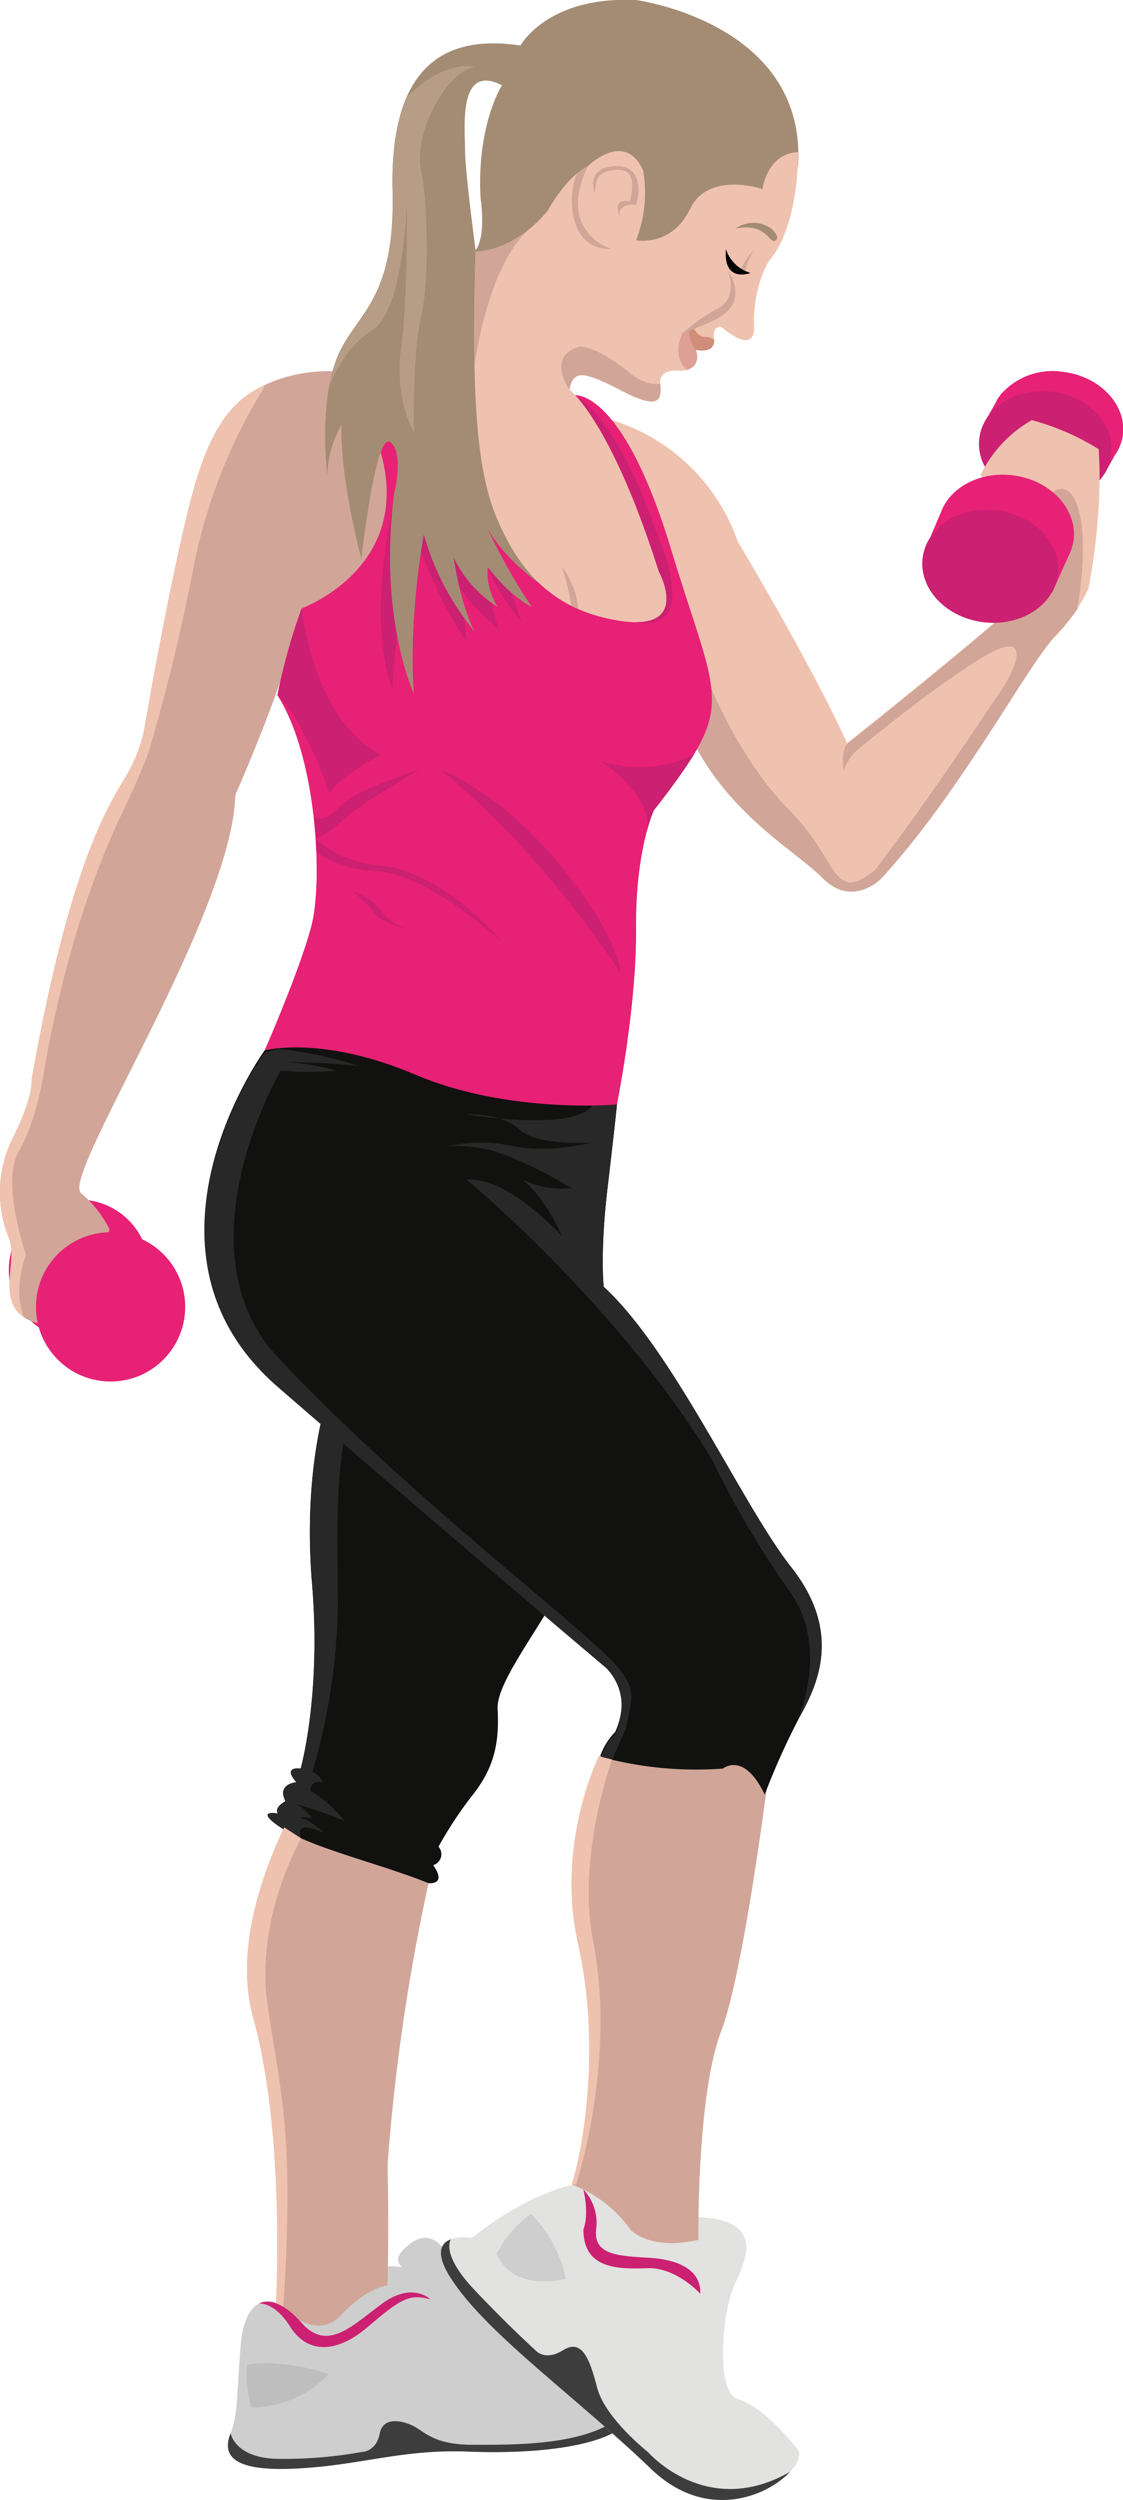 <svg id="Laag_8" data-name="Laag 8" xmlns="http://www.w3.org/2000/svg" viewBox="0 0 197.63 439.77"><defs><style>.cls-1{fill:#cfcece;}.cls-2{fill:#3d3d3d;}.cls-3{fill:#e2e2e1;}.cls-4{fill:#d1a698;}.cls-5{fill:#e72175;}.cls-6{fill:#cc2072;}.cls-7{fill:#efc2af;}.cls-8{fill:#111110;}.cls-9{fill:#282828;}.cls-10{fill:#a48c74;}.cls-11{fill:#dda095;}.cls-12{fill:#cf8d7a;}.cls-13{fill:#b79d86;}.cls-14{fill:#bfbebe;}</style></defs><title>fitnesser</title><path class="cls-1" d="M492.33,550s-5.5-2.25-6.25,7.75-.5,12-1.75,15.25-.75,6.75,11,6.25,19-3.5,31-3,27.25-1,28.75-7-32.75-27.79-32.75-27.79-2.2-4.79-6.25-1.88-1.5,4.17-1.5,4.17l-5.25-.25Z" transform="translate(-443.75 -144.99)"/><path class="cls-2" d="M495.33,579.25c11.75-.5,19-3.5,31-3,11.33.47,25.56-.84,28.37-6l-1.82-.71-2.73,2.33c-6.68,3.33-16.94,3.17-23.32,3.17s-8.25-2.12-10-3.12-5.63-2.12-6.25,1.13-3.12,3.25-3.12,3.25A76.43,76.43,0,0,1,492,577.5c-7-.37-7.67-4.5-7.67-4.5C483.08,576.25,483.58,579.75,495.33,579.25Z" transform="translate(-443.75 -144.99)"/><path class="cls-3" d="M544.51,529.33s-7.93,1.44-17.68,9.31c0,0-9.75-1.64-3.25,7.86s21.5,20.1,34.75,32.8,28.5-.3,25.75-3.55-6.5-7.5-10.5-8.75-2.75-15.5-.5-20.25,4.94-11.26-6.4-11.75Z" transform="translate(-443.75 -144.99)"/><path class="cls-4" d="M549.33,454s-7.67,15.33-3.67,33,1,36-1.16,42.33a21.83,21.83,0,0,1,10.16,7.83s3.33,3.83,12,1.83c0,0-.33-25.33,4-36.67s9-50.33,9-50.33Z" transform="translate(-443.75 -144.99)"/><path class="cls-5" d="M630.9,210.41a12.12,12.12,0,0,0-11.06,4h0l-.08.12a8.74,8.74,0,0,0-.67,1l0,0,0,.07-.06.11-1.74,3.09.83.38c-.18,5,4.33,9.59,10.46,10.35a13,13,0,0,0,8.37-1.68l1.16.53,1.8-3.25a8.5,8.5,0,0,0,.92-1.67l0,0h0a8.1,8.1,0,0,0,.54-2C642,216.16,637.31,211.21,630.9,210.41Z" transform="translate(-443.75 -144.99)"/><path class="cls-4" d="M519.17,476.25a352,352,0,0,0-7.22,49.64s.28,9.45,0,21.11c0,0-3.61.33-8.28,5.33S492.33,550,492.33,550s1.67-29.67-4-50,12.33-45.67,12.33-45.67Z" transform="translate(-443.75 -144.99)"/><ellipse class="cls-6" cx="627.73" cy="223.52" rx="9.68" ry="11.71" transform="translate(-115.64 673.71) rotate(-82.88)"/><path class="cls-7" d="M551.46,218.9a34,34,0,0,1,22.12,21.35s12.75,21.19,19.25,35.47c0,0,15.25-12.08,26-21.28l8.5-8.7-11-17.25a22.54,22.54,0,0,1,9-9.6,43.68,43.68,0,0,1,11.75,5.1s1,9.77-1.75,24.39c0,0-1.25,3.61-6,8.61s-16.5,27.25-30.5,42.5c0,0-5,5.25-10.25,0s-17.75-11.75-24.25-27Z" transform="translate(-443.75 -144.99)"/><path class="cls-8" d="M501.33,391s-4.33,12.67-2.67,32.5-2,32.59-2,32.59-3.33-.5-.75,2.41c0,0-3.5.25-1.92,3.33,0,0-2.08,1.08-1.33,2.17,0,0-4.5-.83.67,2.58s17.58,6.33,25.83,9.67c0,0,3.33.42.83-3.17a2,2,0,0,0,.93-3.25,70.32,70.32,0,0,1,6.07-9.17c3.67-4.67,4.67-9,4.33-15S543,426.89,548,412.61Z" transform="translate(-443.75 -144.99)"/><path class="cls-9" d="M501.33,391s-4.33,12.67-2.67,32.5-2,32.59-2,32.59-3.33-.5-.75,2.41c0,0-3.5.25-1.92,3.33,0,0-2.08,1.08-1.33,2.17,0,0-4.5-.83.67,2.58a23.68,23.68,0,0,0,3.44,1.8s-.92-2,.81-1.93a9.83,9.83,0,0,1,3.25,1s-2.25-2.3-4.31-2.67c0,0,.38-.25,2.16,0,0,0-1.51-2.08-3.09-2.5a71.53,71.53,0,0,1,8.88,3.07s-3.18-3.91-6.12-5.32c0,0-.12-2,2.25-1.5a3.53,3.53,0,0,0-1.87-1.87,109.73,109.73,0,0,0,4.49-30c-.1-13.76-.5-21.72,2-33.82Z" transform="translate(-443.75 -144.99)"/><path class="cls-7" d="M488.33,500c5.67,20.33,4,50,4,50s.18.2.5.5l.78.25c2-31-.53-37.5-2.77-53s5.92-29.38,5.92-29.38l-3-1.93C489.41,475.65,485.16,488.61,488.33,500Z" transform="translate(-443.75 -144.99)"/><circle class="cls-5" cx="13.9" cy="223.37" r="12.35"/><path class="cls-8" d="M490.33,329.75s-25.33,34.92,2.33,58.92S550.33,438,550.33,438s5,4.33,1.67,11.67a11.77,11.77,0,0,0-2.67,4.33A64.09,64.09,0,0,0,571,456.09s3.67-3.09,7.33,4.58a124.12,124.12,0,0,1,6.33-14c3.33-6,7-15-1.67-26s-20.67-38-33-49.33c0,0-.67-6,.67-17.31s1.67-14.77,1.67-14.77l-45.67-13.58Z" transform="translate(-443.75 -144.99)"/><path class="cls-9" d="M525.83,341s2.49.43,5.82.74A18.76,18.76,0,0,0,525.83,341Z" transform="translate(-443.75 -144.99)"/><path class="cls-9" d="M583,420.67c-8.29-10.52-19.63-35.67-31.39-47.75h0c-.54-.55-1.07-1.08-1.61-1.58l-.06-.08.05.07c0-.15-.65-6.08.67-17.3s1.67-14.77,1.67-14.77l-2.24-.67-2.1.86c-2.12,3-10.52,2.84-16.35,2.29a9,9,0,0,1,3.51,1.93c3.17,3,12.83,2.3,12.83,2.3s-8,2-14,.61a27.06,27.06,0,0,0-11.72.09,23.84,23.84,0,0,1,10.87,1.67A74.13,74.13,0,0,1,544.32,354a16,16,0,0,1-8.65-1.53c4.33,3.49,6.94,9.92,6.94,9.92h0c-4.78-5-11.14-10.17-16.78-9.91,0,0,26.44,21.75,43.22,49.25a164,164,0,0,0,13.53,23c7.5,10.25,1.35,23.28,1.35,23.29.24-.47.49-.93.74-1.37C588,440.67,591.67,431.67,583,420.67Z" transform="translate(-443.75 -144.99)"/><path class="cls-4" d="M597.17,298.5c-7,5.24-6-2.5-14.5-11s-13.72-21.38-13.72-21.38l-5.72,1.79,1.1,4.59c6.5,15.25,19,21.75,24.25,27s10.25,0,10.25,0a150.23,150.23,0,0,0,11.31-14.18A76.7,76.7,0,0,1,597.17,298.5Z" transform="translate(-443.75 -144.99)"/><path class="cls-4" d="M502.33,210.3A27,27,0,0,0,492,212c-4.83,2-9.83,4.67-13.67,17.33S469,274,469,274a28.1,28.1,0,0,1-3.17,7.67c-2.5,4.33-9.67,14.33-16.5,53.17,0,0,.33,3-3.17,10a21.49,21.49,0,0,0-.83,18c1.83,4.33-3.33,12.83,5.33,15l10.5-6.17,1.83-10.5a20.35,20.35,0,0,0-5-6.33c-3.5-3,26.67-49,27.17-70,0,0,9.33-21,11.67-32.83,0,0,20.67-6.83,13.67-30Z" transform="translate(-443.75 -144.99)"/><path class="cls-5" d="M545,214.52s8.32-1,16.82,27,11.75,27-3,46c0,0-3.26,7-3.13,20.75s-3.37,31-3.37,31-19,1.75-35.5-5.25-26.5-4.25-26.5-4.25,6.25-14.25,8.25-22,1-29.5-6-40.5A102.65,102.65,0,0,1,496.83,252s22.25-8,12.5-31.5l-4.5-8.5" transform="translate(-443.75 -144.99)"/><path class="cls-6" d="M512.8,234.56s-4.53,19.4,0,31.67c0,0,.68-17,4.48-25.73,0,0,3.8,10.75,8.55,17.25a75.68,75.68,0,0,0-1.23-9.36,38.34,38.34,0,0,0,7,7.36s-1.57-3.19-2.07-11a39.81,39.81,0,0,0,6,9.67s-3.75-11-3.75-11.87v.83Z" transform="translate(-443.75 -144.99)"/><path class="cls-10" d="M555.71,145c-15.63-.75-20.37,8-20.37,8-14.75-2.25-23,5.25-22.5,25.5s-7,21.75-10,30-1.5,20-1.5,20a19.2,19.2,0,0,1,2.5-8.75c-.25,9.75,3.5,23.5,3.5,23.5s2.5-22.25,5.05-20.5.7,9.25.7,9.25c-2.75,21.75,3.5,35,3.5,35-1-13.5,1.75-28,1.75-28a46.52,46.52,0,0,0,8.88,17c-2.62-5.25-3.63-13-3.63-13a20.52,20.52,0,0,0,7.75,8.75,11.4,11.4,0,0,1-1.75-7c4.25,5.5,7.75,7,7.75,7A99.65,99.65,0,0,1,529.58,238c3.5,6.25,10.49,10.58,10.49,10.58l-.24-38.08,19.75-19,19.25-9.25,5.36-8C585.81,149,555.71,145,555.71,145Zm-27.37,35s1,6.5-.89,9c0,0-1.86-13.86-1.86-17.68S524.33,156,532.08,160C532.08,160,527.58,167,528.33,180Z" transform="translate(-443.75 -144.99)"/><path class="cls-7" d="M584.2,171.75s.25,12.75-5,19c0,0-3,4.25-2.75,11.75,0,0,.5,5.25-5.75,0,0,0-1.75-.33-1.25,2.33,0,0,.25,2.42-3.25,1.67,0,0,1.39,3.78-3,3.71,0,0-3.51-.46-3.26,2.29s0,4.75-6.75,1.25-8.5-3.75-9.25-.25c0,0,7.25,5.25,15.75,32,0,0,5.75,10.5-6.5,8.75s-18-9-21.75-17.5-4.75-21-4-47.5c0,0,6.5.25,12.75-7.25,0,0,3-5.75,7-7.75,0,0,6.5-6.5,9.75.75a23.24,23.24,0,0,1-1.24,12.25s6.24,1.25,9.49-5.5,12.75-3.5,12.75-3.5S578.7,172,584.2,171.75Z" transform="translate(-443.75 -144.99)"/><path class="cls-4" d="M551.46,188.81s-9.9-2.81-4.26-14.56c0,0-.39,0-1.67,1.08C544,176.61,542.59,189.13,551.46,188.81Z" transform="translate(-443.75 -144.99)"/><path class="cls-4" d="M542.61,244.67a44.55,44.55,0,0,1,1.69,6.87c.39.2.78.39,1.19.57A13.65,13.65,0,0,0,542.61,244.67Z" transform="translate(-443.75 -144.99)"/><path class="cls-11" d="M564.62,210.06s-2.77-2.2-.78-6.47l1.15-.91,1.2,3.82S567.4,209.21,564.62,210.06Z" transform="translate(-443.75 -144.99)"/><path class="cls-12" d="M569.45,204.83a2.27,2.27,0,0,0-1.74-.58c-1.25,0-2.19-2-2.19-2l-.52,1a5.77,5.77,0,0,0,1.2,3.29S569.43,207.32,569.45,204.83Z" transform="translate(-443.75 -144.99)"/><path class="cls-13" d="M515.43,162c-1.87,4.09-2.77,9.61-2.6,16.7.5,20.25-7,21.75-10,30A27.25,27.25,0,0,0,501.7,213s2.14-6.51,7.63-10,6-22.25,6-22.25.25,16.45-1,25.48S516.58,221,516.58,221s-.25-13.75,1.25-20.12,1.25-19.87,0-26.12,4.26-17,9.38-18C527.21,156.75,522,155.34,515.43,162Z" transform="translate(-443.75 -144.99)"/><path class="cls-4" d="M564.33,203.25a29.77,29.77,0,0,1,5.75-4c3-1.5,2.5-5.5,1.5-7,0,0,4.94,6-2.53,9.25S564.33,203.25,564.33,203.25Z" transform="translate(-443.75 -144.99)"/><path class="cls-7" d="M490.11,212.84c-4.22,2-8.44,5.48-11.77,16.5C474.5,242,469,274,469,274a28.1,28.1,0,0,1-3.17,7.67c-2.5,4.33-9.67,14.33-16.5,53.17,0,0,.33,3-3.17,10a21.49,21.49,0,0,0-.83,18c1.6,3.78-2.13,10.74,2.66,13.89-2.09-5,.34-11,.34-11s-4.49-12.77-1.25-18.25,4.5-14.5,4.5-14.5c4.75-27,12.25-42,14.5-46.75s3.75-8.75,3.75-8.75,4.5-14.5,8-32.83A94.35,94.35,0,0,1,490.33,213Z" transform="translate(-443.75 -144.99)"/><path class="cls-4" d="M592.21,280.63a9.18,9.18,0,0,1,2.15-3.5s12.6-10.5,21.85-16.25,6.79,1.19,3.33,6.16-10.19,15.6-21.89,31.1a22.09,22.09,0,0,0-2.19,3.41,8.71,8.71,0,0,0,3.37-2c14-15.25,25.75-37.5,30.5-42.5a37.44,37.44,0,0,0,4-4.89s2.22-12,0-18.23-6.09-.62-6.09-.62l-2.86,7.81,3,4.69-8.5,8.7c-10.75,9.2-26,21.28-26,21.28S591.71,276.75,592.21,280.63Z" transform="translate(-443.75 -144.99)"/><path class="cls-7" d="M545.47,486.94c4,17.64,1,35.94-1.14,42.3l.81,0c3.25-10.5,6-27.5,3-42.75s3.55-32.67,3.55-32.67l-.14-.09-2.41.16S541.47,469.27,545.47,486.94Z" transform="translate(-443.75 -144.99)"/><path class="cls-5" d="M622,228.6c-5.7-.71-10.88,2-12.58,6.3h0l-3,7.07,4.33,1.39a13,13,0,0,0,8.85,4.9,14,14,0,0,0,5.33-.35l4,1.28,2.77-6.21a8.48,8.48,0,0,0,.63-1.42l0-.11h0a8.26,8.26,0,0,0,.36-1.53C633.33,234.49,628.56,229.42,622,228.6Z" transform="translate(-443.75 -144.99)"/><circle class="cls-5" cx="19.46" cy="229.89" r="13.13"/><ellipse class="cls-6" cx="618.02" cy="244.61" rx="9.91" ry="11.98" transform="translate(-145.07 682.55) rotate(-82.88)"/><path class="cls-9" d="M528.83,417.5c-28.33-24.17-38-35.83-38-35.83-14.65-19.5,2.32-48.33,2.32-48.33a59.44,59.44,0,0,0,9.83,0,38.16,38.16,0,0,0-9.33-1.5,119.6,119.6,0,0,1,13.17.67,65.73,65.73,0,0,0-14-3l-2.52.63S465,365,492.67,389s57.67,49.33,57.67,49.33,5,4.33,1.67,11.67a12.25,12.25,0,0,0-2.54,4l2,.51,2.39-5.38C556,439.17,557.17,441.67,528.83,417.5Z" transform="translate(-443.75 -144.99)"/><path class="cls-4" d="M552.83,183.13s-1.62-3.25,1.75-2.75c0,0,1.84-5.75-2.14-5.5s-3.73,1.87-4,4.12c0,0-1.75-4.17,3-4.75s5.24,3.5,4.25,6.75C555.71,181,552.33,180.63,552.83,183.13Z" transform="translate(-443.75 -144.99)"/><path class="cls-4" d="M554.21,210.28c-6.5-5.09-8.73-4.27-8.73-4.27-5.6,1.88-1.53,7.49-1.53,7.49.75-3.5,2.5-3.25,9.25.25s7,1.5,6.75-1.25C556.81,212.88,554.21,210.28,554.21,210.28Z" transform="translate(-443.75 -144.99)"/><path class="cls-4" d="M527.26,209.24c.36-2.61,2.78-18.11,9.73-24h0c-5.08,4.19-9.53,4-9.53,4C527.22,197,527.16,203.62,527.26,209.24Z" transform="translate(-443.75 -144.99)"/><path class="cls-4" d="M576.5,189a9.25,9.25,0,0,0-2.37,3.43l.71.39A9.37,9.37,0,0,1,576.5,189Z" transform="translate(-443.75 -144.99)"/><path d="M571.5,188.82a6.43,6.43,0,0,0,4.33,4.18S571,194.89,571.5,188.82Z" transform="translate(-443.75 -144.99)"/><path class="cls-10" d="M573.18,185.21a5.4,5.4,0,0,1,6.32,0s1.75,1.54.67,2.12S578.7,184.1,573.18,185.21Z" transform="translate(-443.75 -144.99)"/><path class="cls-6" d="M521.17,280.33S536,285.67,548.67,306c0,0,3.5,5.17,4.33,10.17C553,316.17,539.33,294.83,521.17,280.33Z" transform="translate(-443.75 -144.99)"/><path class="cls-6" d="M499.3,292.51s3.87,4.15,11.87,4.82,17.83,9.33,20.67,13.17c0,0-13.67-12.67-22.67-12.25,0,0-6.65-.69-9.74-3.47Z" transform="translate(-443.75 -144.99)"/><path class="cls-6" d="M557.6,291.2a25.68,25.68,0,0,1,1.23-3.7,111.58,111.58,0,0,0,7-9.73c-.07,0-6.71,3.88-16.16,1.23C549.67,279,558.85,285.1,557.6,291.2Z" transform="translate(-443.75 -144.99)"/><path class="cls-6" d="M557.43,291.86h0l0-.09Z" transform="translate(-443.75 -144.99)"/><path class="cls-6" d="M555.7,254.44h0c11.75,1.95,3.63-15.61,3.63-15.61-7-20.66-14.32-24.32-14.32-24.32h0c2.31,2.51,8.12,10.34,14.68,31C559.7,245.5,564.58,254.44,555.7,254.44Z" transform="translate(-443.75 -144.99)"/><path class="cls-6" d="M496.83,252s2,19.79,14,25.77c0,0-6.33,3-9.13,6.71,0,0-4.12-12.48-9.12-17.23A124.1,124.1,0,0,1,496.83,252Z" transform="translate(-443.75 -144.99)"/><path class="cls-6" d="M499,288.74s1.62,1.26,4.37-1.74,14.25-6.67,14.25-6.67-11,6.42-13.25,8.67a19.39,19.39,0,0,1-5,3.51Z" transform="translate(-443.75 -144.99)"/><path class="cls-6" d="M505.67,301.83a9.73,9.73,0,0,1,5.12,3.33,9.43,9.43,0,0,0,4.78,3.33s-4.4-1-5.86-2.75A14.23,14.23,0,0,0,505.67,301.83Z" transform="translate(-443.75 -144.99)"/><path class="cls-6" d="M546.42,530.15a8.53,8.53,0,0,1,2.24,7c-.5,4.5,3.83,4.67,9.33,5s9.17,2.33,9,6.33c0,0-4.17-4.67-9.33-4.5s-11.24.18-11.24-6.83C546.42,537.17,547.49,534.8,546.42,530.15Z" transform="translate(-443.75 -144.99)"/><path class="cls-6" d="M489.33,550.21s2.67-.42,5.5,4.08,7.83,5,13.67,0,7.33-5.83,11-4.83c0,0-3.16-3.17-8.5.75s-9.62,8.57-14.23,3.33S489.33,550.21,489.33,550.21Z" transform="translate(-443.75 -144.99)"/><path class="cls-2" d="M582.78,579.8h0c-14.68,8.42-24.94-3.42-24.94-3.42s-7.62-6-9-11.37-2.75-8.62-6-6.6-4.87,0-4.87,0-5-4.52-10.87-10.77-4-8.75-4-8.75h0c-1.82.68-3,2.58.5,7.62,6.5,9.5,21.5,20.1,34.75,32.8C568,588.58,578.76,584.13,582.78,579.8Z" transform="translate(-443.75 -144.99)"/><path class="cls-1" d="M543.33,545.83s-9.17,2.59-12.17-4.37a18.26,18.26,0,0,1,6.08-7A22.84,22.84,0,0,1,543.33,545.83Z" transform="translate(-443.75 -144.99)"/><path class="cls-14" d="M487.23,561s5.1-1.34,14.44,1.58A19.16,19.16,0,0,1,488,568.5,20.6,20.6,0,0,1,487.23,561Z" transform="translate(-443.75 -144.99)"/></svg>